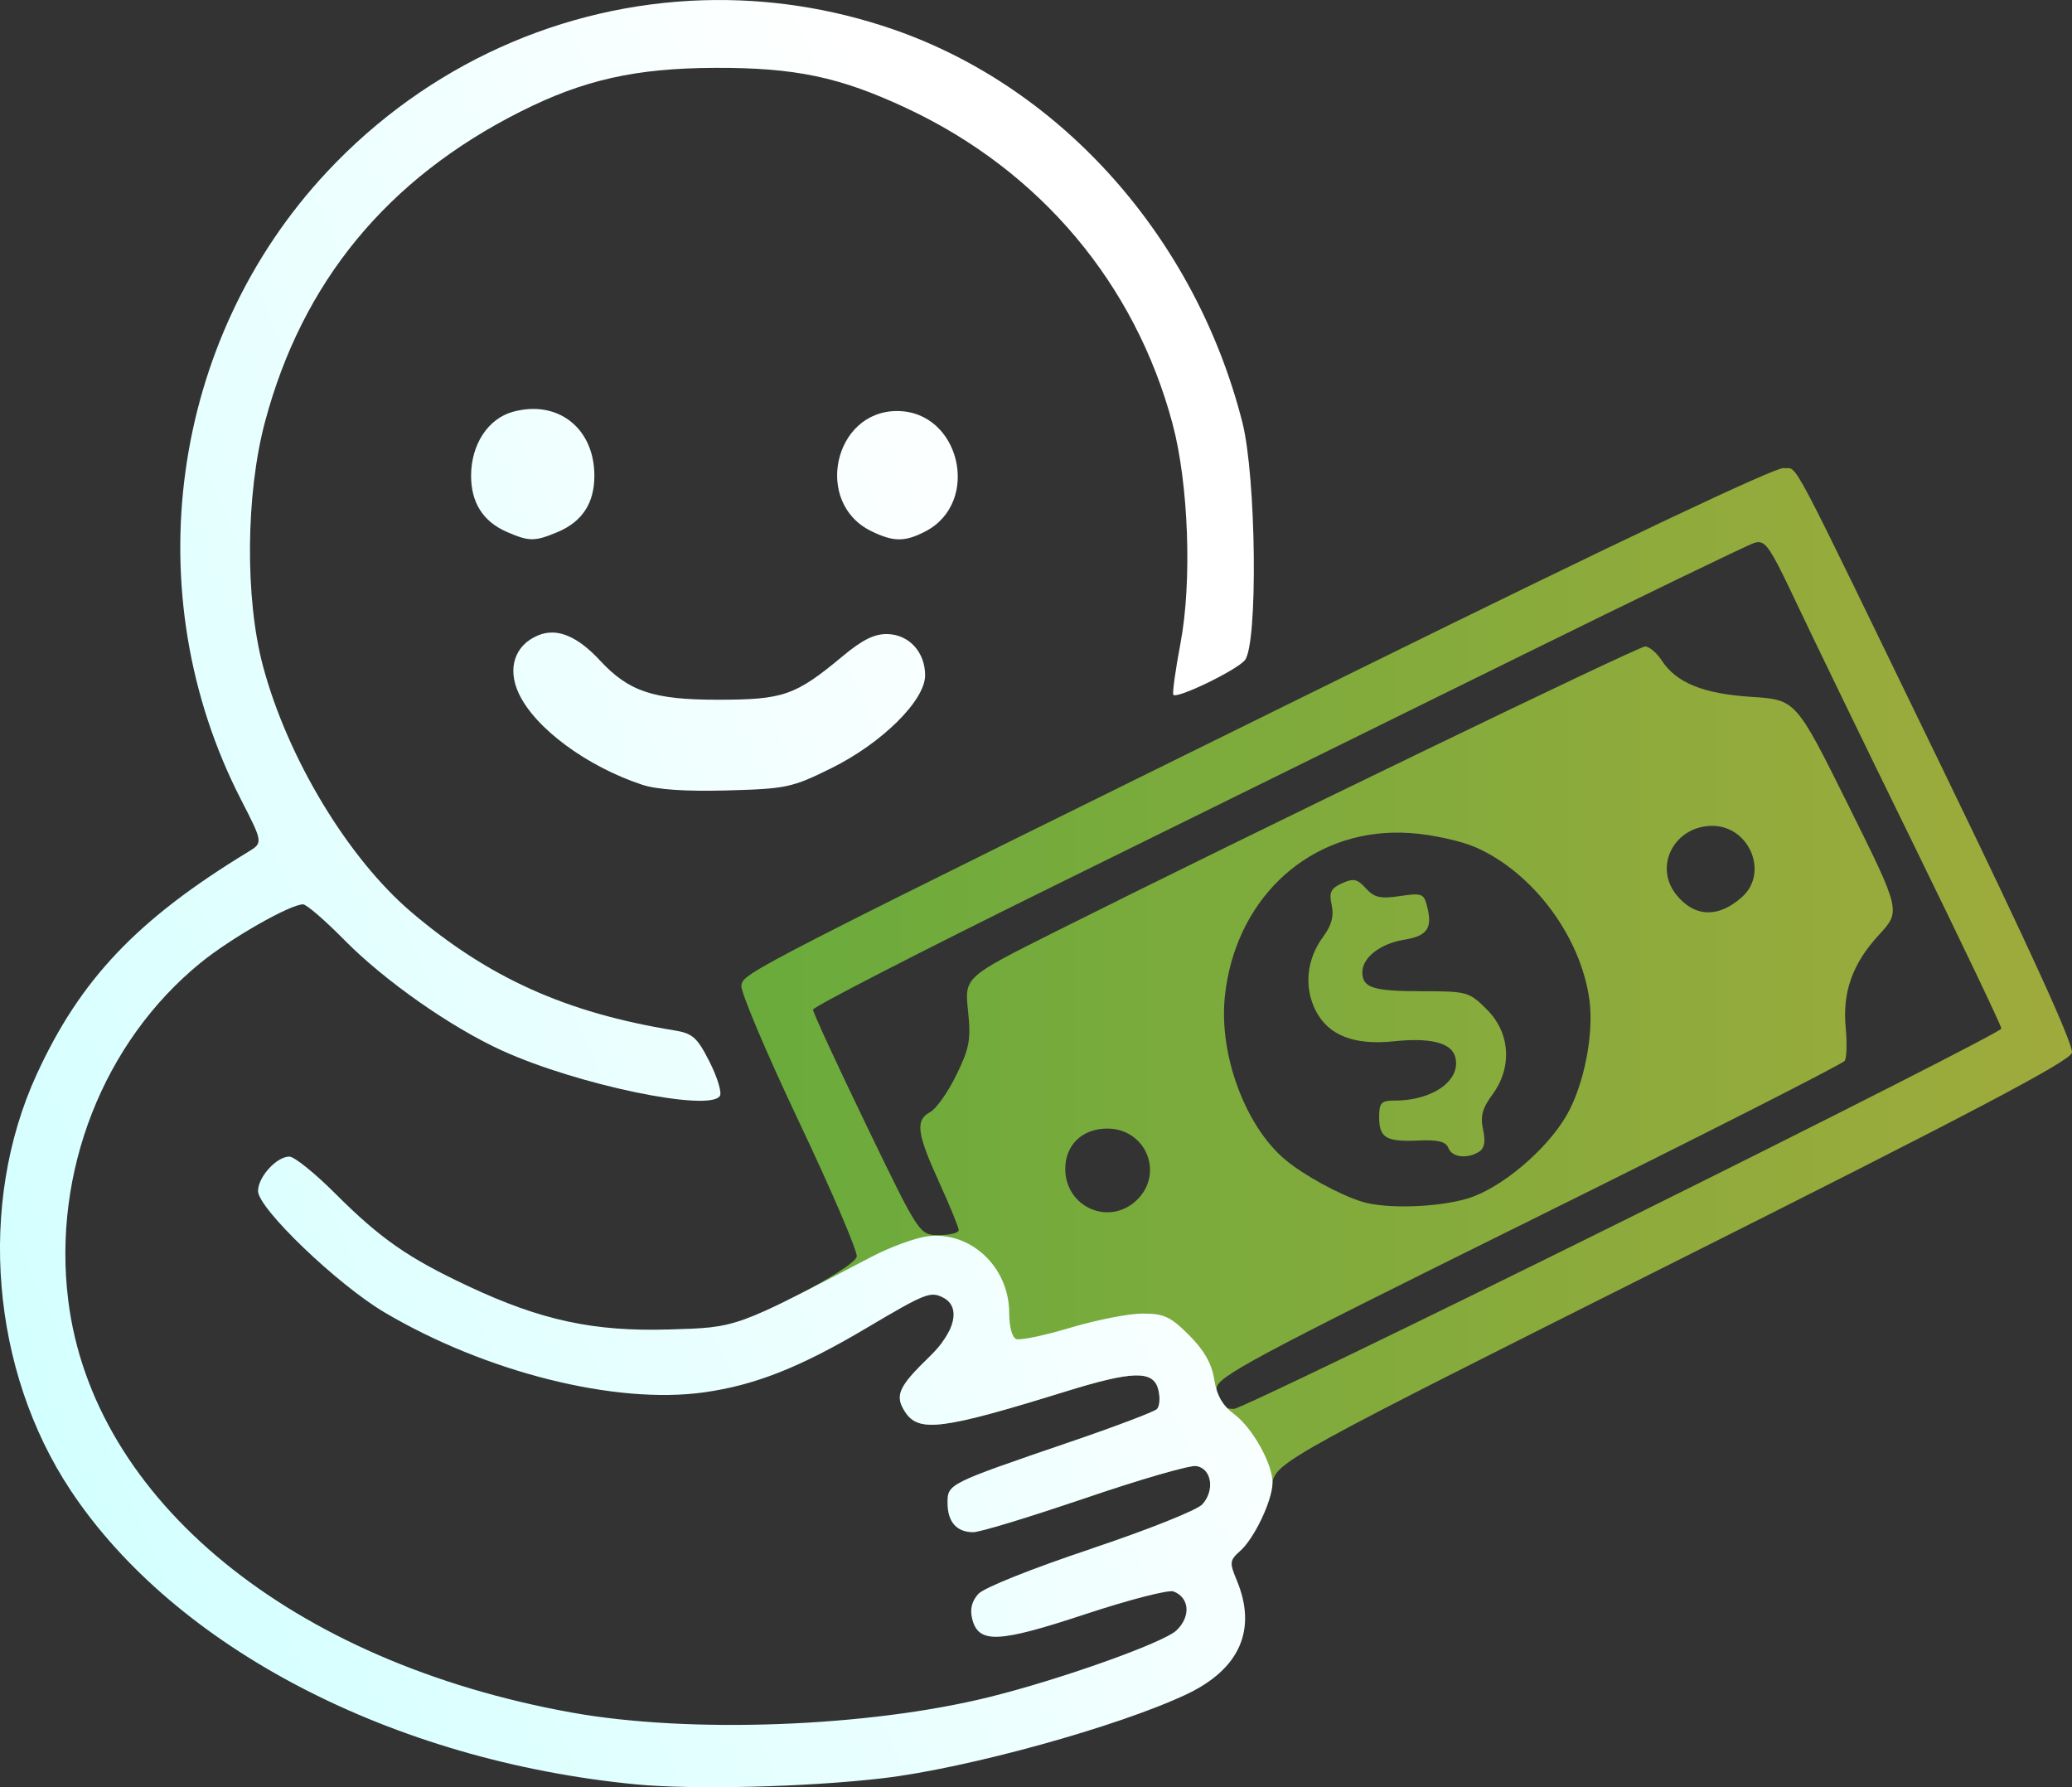 <?xml version="1.0" encoding="UTF-8" standalone="no"?>
<!-- Created with Inkscape (http://www.inkscape.org/) -->

<svg
   width="369.632"
   height="318.809"
   viewBox="0 0 369.632 318.809"
   version="1.1"
   id="svg1"
   xml:space="preserve"
   xmlns:inkscape="http://www.inkscape.org/namespaces/inkscape"
   xmlns:sodipodi="http://sodipodi.sourceforge.net/DTD/sodipodi-0.dtd"
   xmlns:xlink="http://www.w3.org/1999/xlink"
   xmlns="http://www.w3.org/2000/svg"
   xmlns:svg="http://www.w3.org/2000/svg"><rect x="0" y="0" width="369.632" height="318.809" fill="#333333" stroke="none"/><sodipodi:namedview
     id="namedview1"
     pagecolor="#505050"
     bordercolor="#eeeeee"
     borderopacity="1"
     inkscape:showpageshadow="0"
     inkscape:pageopacity="0"
     inkscape:pagecheckerboard="0"
     inkscape:deskcolor="#505050"
     inkscape:document-units="px" /><defs
     id="defs1"><linearGradient
       id="linearGradient27"
       inkscape:collect="always"><stop
         style="stop-color:#c8ffff;stop-opacity:1;"
         offset="0"
         id="stop27" /><stop
         style="stop-color:#ffffff;stop-opacity:1;"
         offset="1"
         id="stop28" /></linearGradient><linearGradient
       id="linearGradient24"
       inkscape:collect="always"><stop
         style="stop-color:#69ab3c;stop-opacity:1;"
         offset="0"
         id="stop24" /><stop
         style="stop-color:#9fab3c;stop-opacity:1;"
         offset="1"
         id="stop25" /></linearGradient><linearGradient
       inkscape:collect="always"
       xlink:href="#linearGradient24"
       id="linearGradient25"
       x1="262.043"
       y1="126.626"
       x2="499.423"
       y2="126.626"
       gradientUnits="userSpaceOnUse" /><linearGradient
       inkscape:collect="always"
       xlink:href="#linearGradient27"
       id="linearGradient28"
       x1="86.698"
       y1="240.039"
       x2="356.803"
       y2="122.233"
       gradientUnits="userSpaceOnUse" /></defs><g
     inkscape:label="Capa 1"
     inkscape:groupmode="layer"
     id="layer1"
     transform="translate(-78.364,-77.649)"><g
       id="g2"
       transform="translate(-51.427,133.767)"><path
         id="path3"
         style="fill:url(#linearGradient25)"
         d="m 447.998,27.375 c -1.425,-0.205 -29.533,13.112 -75.967,35.992 -109.753,54.08 -109.664,54.035 -109.984,56.334 -0.153,1.1 4.483,12.053 10.305,24.34 5.822,12.287 10.448,23.087 10.279,24 -0.179,0.97 -4.806,3.945 -11.137,7.16 -0.507,0.257 -0.744,0.362 -1.205,0.596 0.158,0.367 0.321,0.708 0.477,1.078 0.746,1.281 3.664,6.901 4.609,8.828 0.373,-0.186 0.776,-0.408 1.154,-0.602 -0.316,-0.097 -0.629,-0.201 -0.939,-0.312 -0.226,-0.081 -0.366,-0.311 -0.549,-0.467 -0.289,-0.341 -0.593,-0.667 -0.865,-1.021 -0.086,-0.112 -0.152,-0.24 -0.205,-0.371 -0.266,-0.66 -0.457,-1.134 -0.447,-1.816 0.083,-5.543 4.956,-6.195 6.105,-1.959 0.076,0.009 0.15,0.013 0.213,0.002 0.371,-0.064 0.729,-0.184 1.092,-0.285 1.594,-0.447 1.182,-0.329 2.693,-0.926 0.185,-0.075 0.358,-0.177 0.541,-0.258 0.222,-1.25 1.367,-2.552 3.641,-3.248 0.862,-0.264 1.719,-0.543 2.562,-0.861 1.066,-0.402 2.093,-0.91 3.189,-1.227 0.327,-0.031 0.655,-0.07 0.982,-0.092 -0.182,-1.313 0.397,-2.18 2.43,-2.125 0.438,0.012 0.945,0.068 1.525,0.17 0.822,0.145 1.608,0.414 2.381,0.721 1.007,0.373 1.871,0.979 2.656,1.697 0.168,0.153 0.336,0.309 0.471,0.492 0.367,0.499 0.687,1.032 1.029,1.547 0.529,1.171 0.883,2.475 0.9,3.771 0.006,0.43 -0.011,0.859 -0.016,1.289 -0.077,1.31 -0.431,2.577 -0.721,3.85 -0.072,0.272 -0.107,0.551 -0.141,0.83 -1.227,10.166 -9.879,10.986 -12.178,4.201 -2.915,3.222 -3.128,4.738 -1.604,7.064 2.414,3.684 6.625,3.148 28.508,-3.635 12.143,-3.764 15.774,-3.842 16.648,-0.359 0.355,1.415 0.245,2.976 -0.246,3.467 -0.491,0.491 -7.533,3.154 -15.646,5.92 -3.149,1.073 -4.995,1.723 -7.297,2.52 1.141,0.41 2.219,0.997 3.197,1.74 0.715,0.722 1.494,1.385 2.145,2.166 0.422,0.507 0.736,1.096 1.055,1.674 0.478,0.866 0.886,1.763 1.252,2.676 0.882,-0.296 1.533,-0.483 2.434,-0.791 9.738,-3.331 18.671,-5.918 19.852,-5.75 2.76,0.393 3.398,4.319 1.113,6.844 -0.923,1.02 -9.601,4.476 -19.512,7.799 0.348,0.294 0.702,0.581 1.047,0.879 0.72,0.622 1.449,1.235 2.137,1.893 0.671,0.641 1.29,1.334 1.936,2 0.31,0.366 0.658,0.707 0.973,1.07 1.307,-0.473 2.643,-0.862 3.994,-1.203 -0.646,-4.772 3.775,-9.892 13.268,-9.895 0.139,-2e-5 0.279,3e-5 0.418,0 0.671,0 1.342,2.5e-4 2.014,-0.002 0.889,-0.002 1.779,-0.005 2.668,-0.012 0.4,-0.003 0.8,-0.008 1.199,-0.014 0.243,-0.269 0.487,-0.518 0.732,-0.762 -0.687,0.001 -1.372,0.024 -2.059,0.057 -0.516,0.027 -0.501,0.027 -1,0.055 -0.137,0.008 -0.274,0.041 -0.41,0.023 -0.288,-0.037 -0.692,0.056 -0.852,-0.186 -0.432,-0.652 -0.783,-1.445 -0.744,-2.227 0.006,-0.111 0.055,-0.203 0.127,-0.283 -0.17,-0.782 0.442,-1.727 1.996,-2.037 0.564,-0.113 1.126,-0.226 1.691,-0.326 0.769,-0.149 1.527,-0.349 2.293,-0.51 0.181,-0.039 0.362,-0.077 0.543,-0.115 0.706,-3.771 3.216,-5.066 71.361,-39.242 53.224,-26.692 70.913,-36.002 71.301,-37.521 0.339,-1.329 -7.536,-18.616 -23.006,-50.5 C 447.894,22.416 450.72,27.767 447.998,27.375 Z m -4.584,13.217 c 0.217,-0.011 0.424,0.017 0.633,0.102 1.254,0.506 2.566,3 6.191,10.68 2.941,6.23 12.376,25.687 20.967,43.236 8.591,17.55 15.621,32.289 15.621,32.754 0,0.465 -30.411,15.919 -67.576,34.342 -37.165,18.423 -68.365,33.496 -69.332,33.496 -2.347,0 -3.092,-0.876 -3.092,-3.635 0,-2.043 6.229,-5.382 55.713,-29.867 30.641,-15.162 55.997,-28.031 56.346,-28.596 0.349,-0.565 0.427,-3.196 0.172,-5.848 -0.615,-6.405 1.197,-11.478 5.936,-16.619 3.902,-4.233 3.903,-4.233 -5.459,-23.084 -9.362,-18.851 -9.363,-18.851 -17.285,-19.361 -8.638,-0.557 -13.392,-2.49 -16.027,-6.512 -0.893,-1.364 -2.221,-2.479 -2.949,-2.479 -1.256,0 -70.361,33.418 -105.182,50.863 -16.235,8.134 -16.234,8.133 -15.611,14.092 0.543,5.194 0.274,6.673 -2.092,11.508 -1.493,3.051 -3.579,6.012 -4.637,6.578 -2.711,1.451 -2.421,3.758 1.576,12.529 1.925,4.224 3.5,8.073 3.5,8.555 0,0.481 -1.581,0.875 -3.512,0.875 -3.511,0 -3.511,-10e-4 -13,-19.654 -5.219,-10.809 -9.488,-20.06 -9.488,-20.557 0,-0.497 19.238,-10.383 42.75,-21.969 23.512,-11.585 60.804,-29.961 82.869,-40.834 22.065,-10.873 41.091,-20.077 42.281,-20.455 0.244,-0.078 0.471,-0.129 0.688,-0.141 z m -8.152,50.609 c 6.599,0 10.106,8.363 5.314,12.676 -4.242,3.819 -8.567,3.645 -11.809,-0.477 -3.998,-5.083 -0.21,-12.199 6.494,-12.199 z m -57.119,1.215 c 1.047,-0.03 2.109,-0.009 3.184,0.064 3.908,0.266 9.084,1.391 11.719,2.549 10.222,4.493 18.731,15.895 20.283,27.184 0.84,6.11 -0.959,15.227 -4.068,20.623 -3.592,6.232 -11.769,13.09 -17.713,14.855 -5.342,1.586 -14.488,1.867 -18.721,0.574 -4.018,-1.227 -10.491,-4.765 -13.783,-7.535 -7.126,-5.996 -11.849,-18.809 -10.742,-29.143 1.809,-16.895 14.142,-28.722 29.842,-29.172 z m -6.625,8.496 c -0.62,-0.131 -1.304,0.067 -2.328,0.533 -2.007,0.915 -2.336,1.608 -1.836,3.883 0.429,1.954 -0.01,3.604 -1.488,5.604 -3.002,4.061 -3.505,9.051 -1.338,13.27 2.249,4.379 6.859,6.178 13.908,5.432 6.401,-0.678 10.147,0.226 10.91,2.631 1.315,4.142 -3.789,7.938 -10.67,7.938 -2.488,0 -2.85,0.375 -2.85,2.941 0,3.726 1.224,4.452 7.057,4.186 3.453,-0.157 4.852,0.195 5.287,1.33 0.647,1.687 3.371,2.009 5.512,0.652 0.93,-0.59 1.146,-1.826 0.684,-3.934 -0.518,-2.357 -0.135,-3.803 1.643,-6.207 3.604,-4.874 3.217,-11.03 -0.953,-15.199 -3.164,-3.162 -3.539,-3.27 -11.5,-3.27 -8.83,0 -10.729,-0.603 -10.729,-3.404 0,-2.604 3.213,-5.094 7.463,-5.783 4.105,-0.666 5.071,-2.047 4.111,-5.871 -0.596,-2.375 -0.938,-2.509 -4.881,-1.918 -3.485,0.523 -4.564,0.277 -6.062,-1.379 -0.764,-0.844 -1.32,-1.303 -1.939,-1.434 z m -44.191,44.289 c 6.944,0 10.218,8.098 5.186,12.826 -4.914,4.617 -12.686,1.161 -12.686,-5.641 0,-4.269 3.044,-7.186 7.5,-7.186 z m -28.223,36.105 c -0.323,0.668 -0.767,1.361 -1.291,2.066 2.012,0.504 2.038,-0.461 1.291,-2.066 z" /><path
         id="path2"
         style="fill:url(#linearGradient28)"
         d="m 255.223,-56.074 c -24.964,0.758 -49.137,11.415 -67.092,30.609 -27.994,29.927 -34.213,75.197 -15.377,111.924 3.979,7.758 3.979,7.758 1.275,9.402 -19.772,12.028 -29.93,22.726 -37.715,39.719 -10.566,23.062 -8.129,52.751 6.088,74.172 18.626,28.063 57.401,48.225 100.832,52.43 10.256,0.993 30.632,0.486 44.092,-1.1 15.089,-1.777 42.041,-9.233 54.178,-14.986 9.484,-4.496 12.577,-11.562 8.906,-20.348 -1.31,-3.134 -1.262,-3.527 0.641,-5.219 2.511,-2.232 5.722,-8.997 5.752,-12.117 0.033,-3.39 -3.587,-9.862 -6.875,-12.293 -2.029,-1.5 -3.072,-3.328 -3.527,-6.178 -0.454,-2.841 -1.795,-5.195 -4.494,-7.895 -3.307,-3.307 -4.468,-3.846 -8.287,-3.846 -2.443,0 -8.226,1.133 -12.852,2.518 -4.626,1.384 -8.979,2.298 -9.676,2.031 -0.741,-0.284 -1.266,-2.212 -1.266,-4.648 0,-8.239 -6.934,-14.709 -14.654,-13.674 -2.166,0.291 -6.618,1.929 -9.893,3.641 -24.535,12.824 -23.921,12.603 -36.129,12.967 -13.422,0.401 -22.791,-1.614 -35.748,-7.686 -10.801,-5.061 -15.75,-8.506 -23.842,-16.598 -3.603,-3.603 -7.267,-6.551 -8.143,-6.551 -2.29,0 -5.592,3.631 -5.592,6.148 0,3.093 14.148,16.665 22.555,21.637 18.055,10.677 41.172,16.473 56.957,14.277 9.125,-1.269 17.159,-4.444 28.988,-11.453 10.603,-6.283 11.454,-6.62 13.75,-5.439 3.139,1.615 2.145,6.04 -2.33,10.377 -5.724,5.547 -6.403,7.068 -4.469,10.02 2.414,3.684 6.625,3.148 28.508,-3.635 12.143,-3.764 15.774,-3.842 16.648,-0.359 0.355,1.415 0.245,2.976 -0.246,3.467 -0.491,0.491 -7.532,3.154 -15.646,5.92 -21.564,7.35 -21.715,7.426 -21.715,10.789 0,3.414 1.609,5.252 4.598,5.252 1.209,0 10.165,-2.726 19.902,-6.057 9.738,-3.331 18.671,-5.918 19.852,-5.75 2.76,0.393 3.398,4.319 1.113,6.844 -0.939,1.038 -9.841,4.589 -19.965,7.963 -10.397,3.466 -19.018,6.914 -20.004,8.004 -1.166,1.288 -1.526,2.743 -1.1,4.441 1.123,4.474 4.605,4.333 20.158,-0.811 7.787,-2.575 14.881,-4.405 15.764,-4.066 2.855,1.095 3.115,4.46 0.537,6.938 -2.282,2.193 -20.611,8.726 -33.355,11.889 -21.645,5.372 -53.462,6.561 -74.5,2.783 -50.067,-8.99 -85.439,-37.939 -89.859,-73.543 -2.839,-22.865 6.261,-46.077 23.598,-60.199 5.4,-4.399 15.985,-10.436 18.299,-10.436 0.602,0 3.91,2.857 7.352,6.35 7.196,7.303 19.074,15.625 28.223,19.773 13.421,6.085 36.974,10.974 38.781,8.049 0.373,-0.603 -0.459,-3.343 -1.85,-6.088 -2.207,-4.355 -3.009,-5.068 -6.287,-5.602 -19.276,-3.138 -33.057,-9.331 -46.871,-21.062 -11.319,-9.612 -22.117,-27.504 -26.504,-43.92 -3.227,-12.075 -3.073,-30.704 0.359,-43.57 6.665,-24.986 21.833,-43.391 45.623,-55.363 11.219,-5.646 20.491,-7.729 34.637,-7.781 14.349,-0.053 22.307,1.624 34.234,7.213 23.764,11.136 40.723,31.267 47.408,56.277 2.857,10.689 3.494,28.143 1.426,39.088 -0.921,4.875 -1.495,9.044 -1.275,9.264 0.724,0.724 11.255,-4.379 12.746,-6.176 2.358,-2.841 2.044,-32.659 -0.447,-42.451 -8.353,-32.83 -32.134,-59.62 -62.174,-70.045 -11.164,-3.874 -22.674,-5.575 -34.021,-5.23 z m -31.025,72.924 c -0.945,0.055 -1.923,0.218 -2.924,0.494 -4.422,1.221 -7.438,5.834 -7.443,11.385 -0.004,4.821 2.135,8.19 6.373,10.035 3.986,1.735 4.962,1.74 9.023,0.043 4.429,-1.85 6.601,-5.168 6.596,-10.078 -0.007,-7.423 -5.01,-12.265 -11.625,-11.879 z m 65.629,0.352 c -11.305,0 -14.884,16.354 -4.68,21.387 4.013,1.979 6.032,1.998 9.711,0.096 10.022,-5.182 6.205,-21.482 -5.031,-21.482 z m -61.471,39.514 c -0.87,-0.015 -1.719,0.151 -2.547,0.494 -4.212,1.745 -5.586,5.918 -3.439,10.441 2.926,6.166 12.09,12.931 21.957,16.209 2.645,0.879 7.784,1.225 15.176,1.023 10.557,-0.288 11.586,-0.507 18.59,-3.969 9.031,-4.464 16.734,-12.085 16.734,-16.559 0,-4.127 -2.841,-7.256 -6.689,-7.365 -2.318,-0.066 -4.474,0.993 -7.992,3.922 -8.477,7.058 -10.571,7.789 -22.318,7.789 -11.488,0 -15.853,-1.455 -21,-6.998 -3.053,-3.288 -5.861,-4.944 -8.471,-4.988 z"
         sodipodi:nodetypes="sssssssssssssssssssssssssssssssssssssssssssssssssssssssssssssssssssssssscsscssssssssssssssssss" /></g></g></svg>

